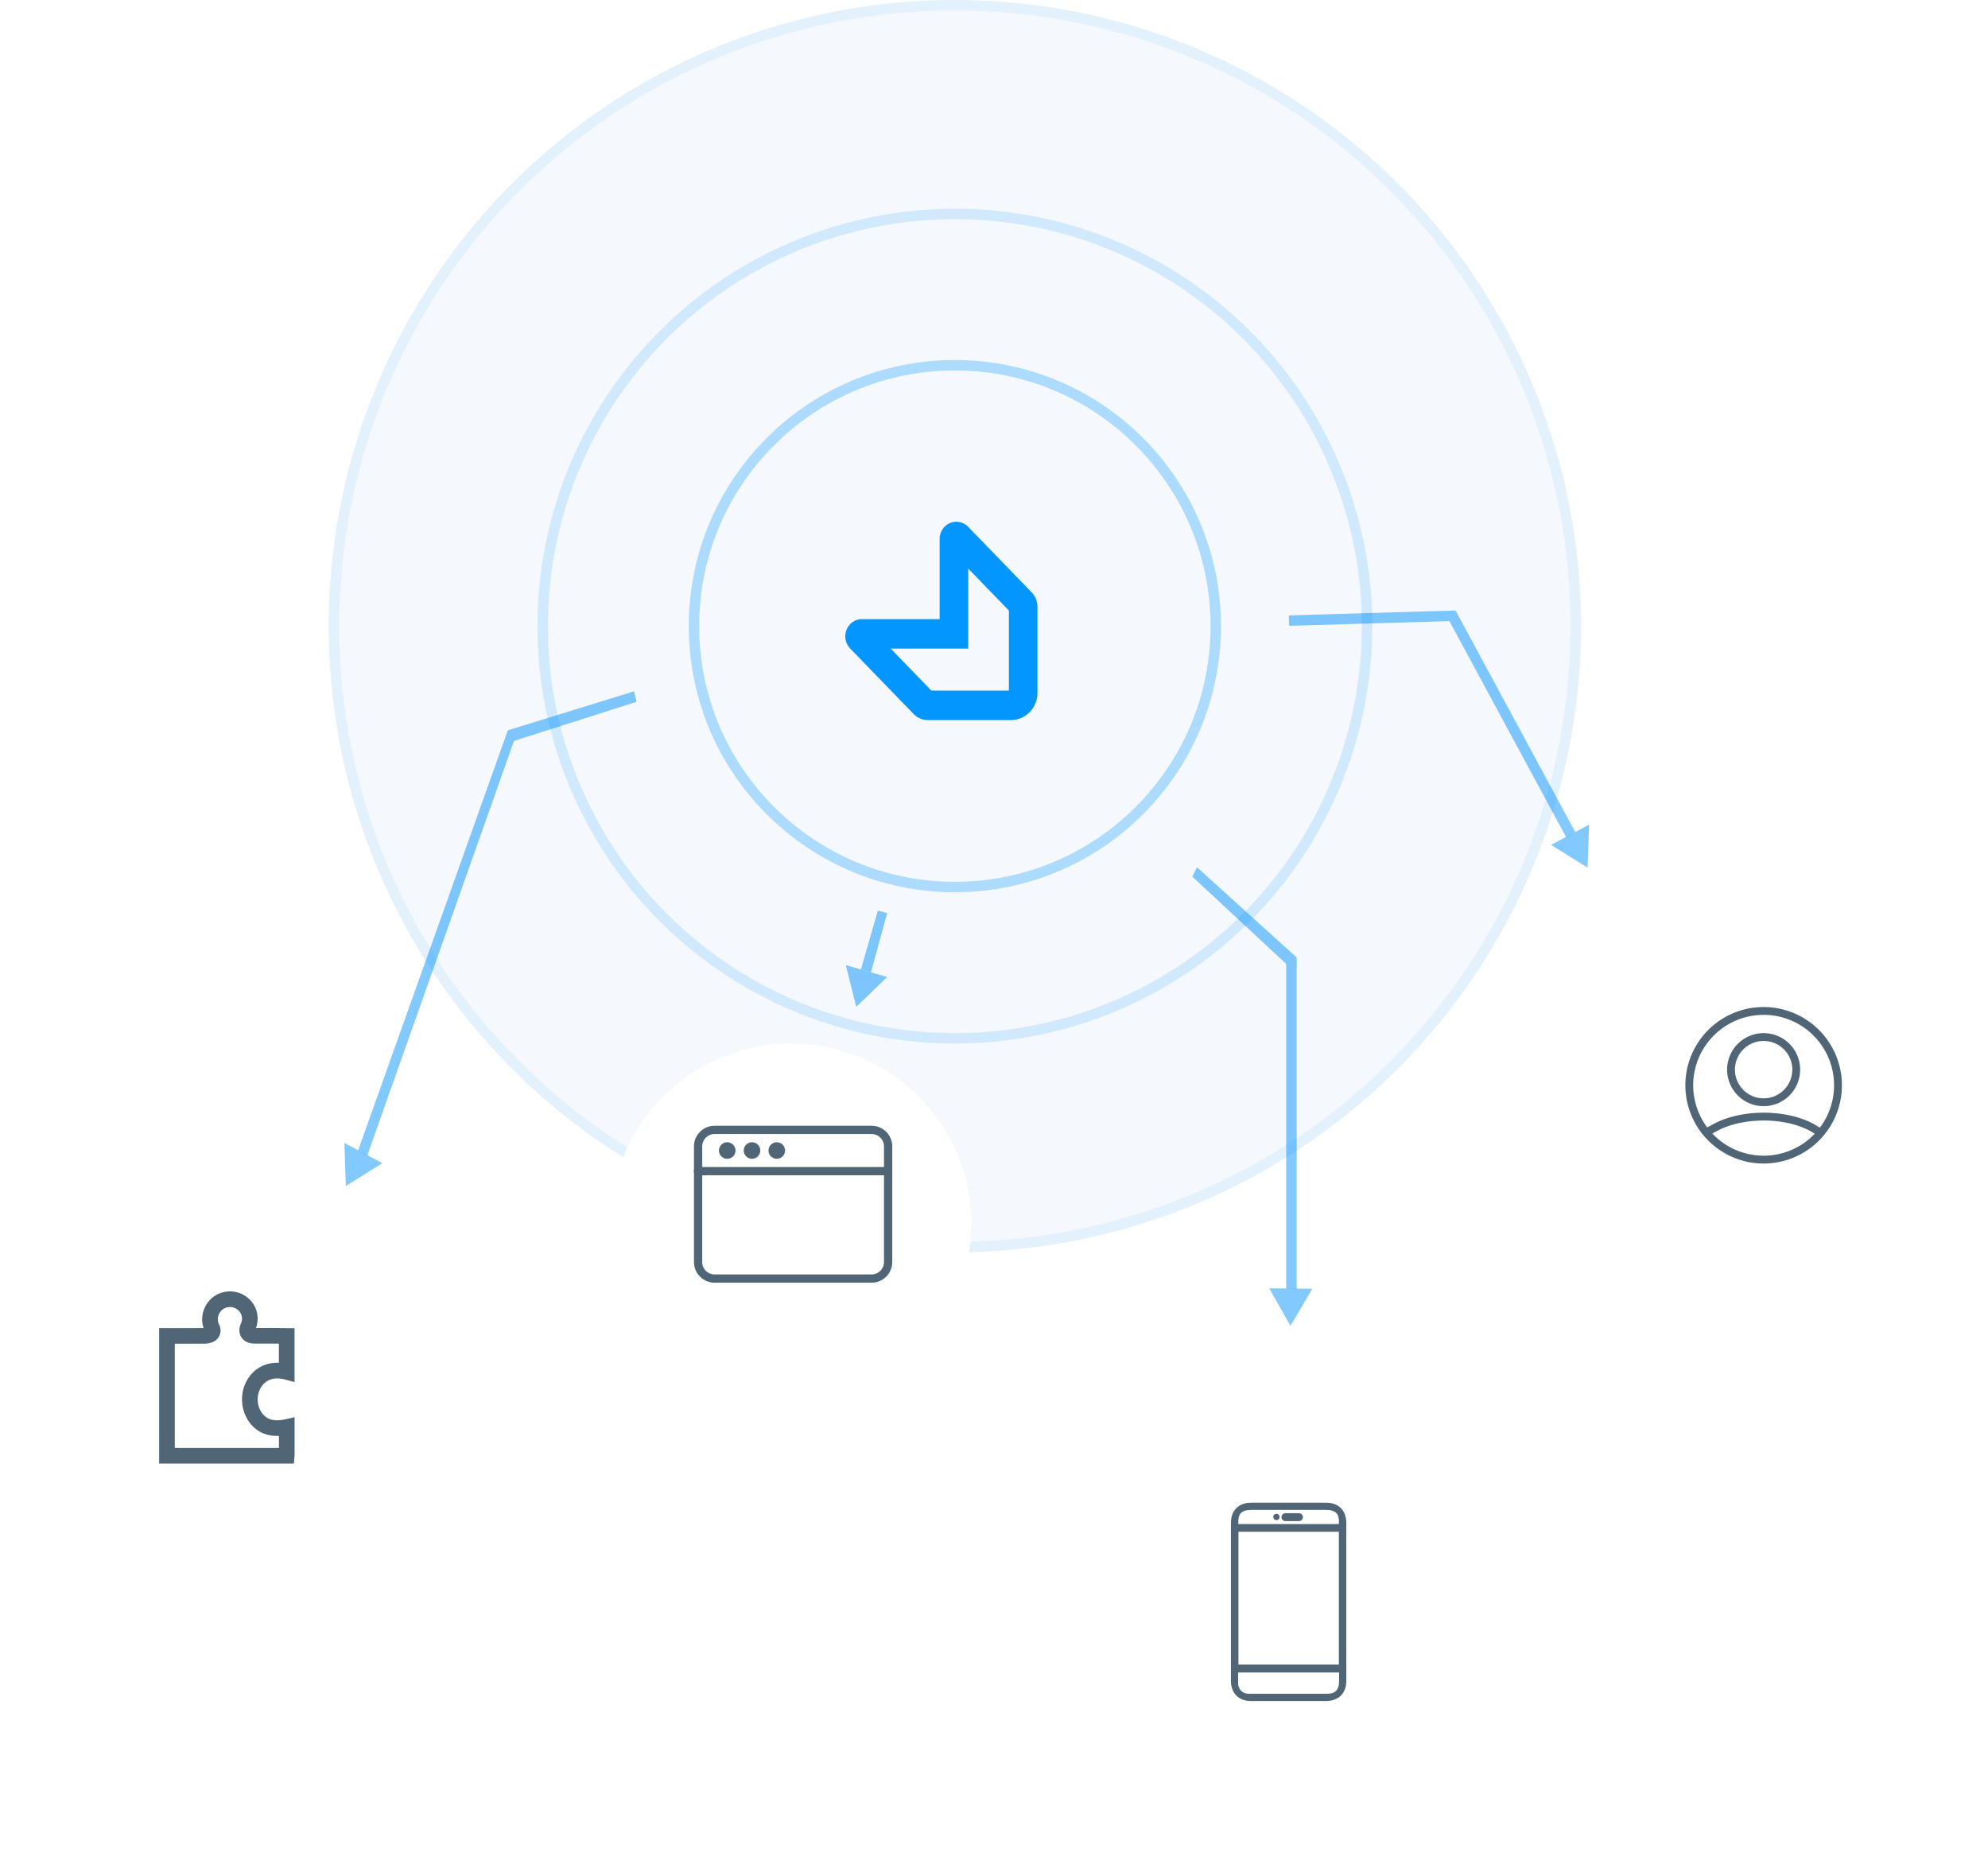 <svg xmlns="http://www.w3.org/2000/svg" width="381" height="355" fill="none">
  <circle cx="183" cy="120" r="120" fill="#F5F8FC"/>
  <circle cx="183" cy="120" r="119" stroke="#0496FF" stroke-opacity=".08" stroke-width="2"/>
  <circle cx="183" cy="120" r="80" fill="#F5F8FC"/>
  <circle cx="183" cy="120" r="79" stroke="#0496FF" stroke-opacity=".15" stroke-width="2"/>
  <circle cx="183" cy="120" r="51" fill="#F5F8FC"/>
  <circle cx="183" cy="120" r="50" stroke="#0496FF" stroke-opacity=".3" stroke-width="2"/>
  <path fill="#0496FF" d="M193.765 138h-15.941a3.786 3.786 0 0 1-2.74-1.172l-12.145-12.537a3.369 3.369 0 0 1-.695-3.596c.498-1.239 1.656-2.041 2.956-2.041h14.884v-15.36c0-1.337.775-2.533 1.973-3.047 1.179-.507 2.584-.218 3.486.713l12.152 12.541a4.051 4.051 0 0 1 1.134 2.828v16.447c-.002 2.882-2.272 5.224-5.064 5.224zm-15.273-5.651h14.861v-15.338l-7.793-8.043v15.338h-14.861l7.793 8.043z"/>
  <circle cx="337.567" cy="207.567" r="34.567" fill="#fff" filter="url(#filter0_d)"/>
  <path stroke="#506677" stroke-width="1.5" d="M338 198.75a6.253 6.253 0 0 1 5.774 3.858 6.252 6.252 0 0 1-4.555 8.522 6.252 6.252 0 0 1-7.469-6.13c0-1.658.658-3.247 1.831-4.419A6.245 6.245 0 0 1 338 198.75zM349.258 217.5c-.993-.926-2.371-1.722-4.036-2.32-2.137-.769-4.651-1.18-7.222-1.18-3.448 0-6.754.737-9.192 2.05-1.192.642-1.808.95-2.308 1.45"/>
  <path stroke="#506677" stroke-width="1.5" d="M338 193.75a14.252 14.252 0 0 1 13.976 17.03A14.251 14.251 0 0 1 323.75 208 14.247 14.247 0 0 1 338 193.75z"/>
  <circle cx="151.567" cy="229.567" r="34.567" fill="#fff" filter="url(#filter1_d)"/>
  <path fill="#506677" d="M167.042 245.833h-30.084a3.962 3.962 0 0 1-3.958-3.958v-22.167a3.963 3.963 0 0 1 3.958-3.958h30.084a3.963 3.963 0 0 1 3.958 3.958v22.167a3.962 3.962 0 0 1-3.958 3.958zm-30.084-28.5a2.378 2.378 0 0 0-2.375 2.375v22.167a2.378 2.378 0 0 0 2.375 2.375h30.084a2.378 2.378 0 0 0 2.375-2.375v-22.167a2.378 2.378 0 0 0-2.375-2.375h-30.084z"/>
  <path fill="#506677" d="M170.208 225.25h-36.416a.792.792 0 1 1 0-1.583h36.416a.791.791 0 1 1 0 1.583zM139.333 222.083a1.584 1.584 0 1 0 0-3.167 1.584 1.584 0 0 0 0 3.167zM144.083 222.083a1.584 1.584 0 1 0 0-3.167 1.584 1.584 0 0 0 0 3.167zM148.833 222.083a1.584 1.584 0 1 0 0-3.167 1.584 1.584 0 0 0 0 3.167z"/>
  <circle cx="42.567" cy="263.567" r="34.567" fill="#fff" filter="url(#filter2_d)"/>
  <mask id="a" width="27" height="34" x="30" y="247" fill="#000" maskUnits="userSpaceOnUse">
    <path fill="#fff" d="M30 247h27v34H30z"/>
    <path d="M54.95 256.034v6.895c-2.517-.668-4.674.01-6.01 1.881-1.366 1.911-1.407 4.634-.112 6.627 1.284 1.963 3.359 2.662 6.133 2.045v5.189c0 .103-.01.195-.021.329H32v-22.976h.555c2.229 0 4.448.01 6.677-.01.319 0 .658-.062.946-.185.575-.237.729-.802.452-1.357-.771-1.479-.36-3.421.975-4.572 1.336-1.141 3.329-1.202 4.757-.154 1.407 1.038 1.9 2.856 1.212 4.439-.483 1.089-.02 1.808 1.192 1.818 1.469.021 2.948 0 4.417 0 .576.031 1.15.031 1.767.031z"/>
  </mask>
  <path fill="#506677" d="M54.95 256.034h1.5v-1.5h-1.5v1.5zm0 6.895l-.384 1.45 1.884.5v-1.95h-1.5zm-6.01 1.881l1.22.872.001-.001-1.22-.871zm-.112 6.627l-1.259.817.003.005 1.255-.822zm6.133 2.045h1.5v-1.87l-1.826.406.326 1.464zM54.94 279v1.5h1.39l.106-1.385L54.94 279zM32 279h-1.5v1.5H32V279zm0-22.976v-1.5h-1.5v1.5H32zm7.232-.01v-1.5h-.014l.014 1.5zm.946-.185l-.57-1.388-.011.005-.01.004.59 1.379zm.452-1.357l1.341-.67-.005-.011-.006-.011-1.33.692zm.975-4.572l-.974-1.141-.005.005.98 1.136zm4.757-.154l.89-1.208-.003-.002-.887 1.21zm1.212 4.439l1.372.608.004-.01-1.376-.598zm1.192 1.818l.02-1.499h-.007l-.013 1.499zm4.417 0l.08-1.497-.04-.003h-.04v1.5zm.267.031V262.929h3v-.013-.013-.014-.013-.013-.014-.013-.013-.014-.013-.013-.014-.013-.013-.013-.014-.013-.013-.014-.013-.013-.014-.013-.013-.014-.013-.013-.013-.014-.013-.013-.014-.013-.013-.014-.013-.013-.014-.013-.013-.013-.014-.013-.013-.014-.013-.013-.014-.013-.013-.014-.013-.013-.013-.014-.013-.013-.014-.013-.013-.014-.013-.013-.014-.013-.013-.014-.013-.013-.013-.014-.013-.013-.014-.013-.013-.014-.013-.013-.014-.013-.013-.014-.013-.013-.014-.013-.013-.014-.013-.013-.013-.014-.013-.013-.014-.013-.013-.014-.013-.013-.014-.013-.013-.014-.013-.013-.014-.013-.013-.014-.013-.013-.014-.013-.013-.014-.013-.013-.014-.013-.013-.014-.013-.013-.014-.013-.013-.014-.013-.013-.014-.013-.013-.014-.013-.013-.014-.013-.013-.014-.013-.013-.014-.013-.013-.014-.013-.013-.014-.013-.014-.013-.013-.014-.013-.013-.014-.013-.013-.014-.013-.013-.014-.013-.013-.014-.013-.014-.013-.013-.014-.013-.013-.014-.013-.013-.014-.013-.014-.013-.013-.014-.013-.013-.014-.013-.013-.014-.013-.014-.013-.013-.014-.013-.013-.014-.013-.014-.013-.013-.014-.013-.013-.014-.013-.014-.013-.013-.014-.013-.014-.013-.013-.014-.013-.014-.013-.013-.014-.013-.013-.014-.013-.014-.013-.013-.014-.013-.014-.013-.013-.014-.013-.014-.013-.014-.013-.013-.014-.013-.014-.013-.013-.014-.013-.014-.013-.014-.013-.013-.014-.013-.014-.013-.013-.014-.013-.014-.013-.014-.013-.013-.014-.013-.014-.013-.014-.013-.014-.013-.013-.014-.013-.014-.013-.014-.013-.014-.013-.013-.014-.013-.014-.013-.014-.013-.014-.013-.014-.013-.013-.014-.013-.014-.013-.014-.013-.014-.013-.014-.013-.014-.013-.014-.013-.014-.013-.013-.014-.013-.014-.013-.014-.013-.014-.013-.014-.013-.014-.013-.014-.013-.014-.013-.014-.013-.014-.013-.014-.013-.014-.013-.014-.013-.014-.013-.014-.013-.014-.013-.014-.014-.013-.014-.013-.014-.013-.014-.013-.014-.013-.014-.013-.014-.013-.014-.013-.014-.014-.013-.014-.013-.014-.013-.014-.013-.014-.014-.013-.014-.013-.014-.013-.014-.013-.014-.014-.013-.014-.013-.014-.013-.014-.014-.013-.014-.013-.014-.014-.013-.014-.013-.014-.013-.014-.014-.013-.014-.013-.014-.014-.013-.014-.013-.014-.014-.013-.014-.014-.013-.014-.013-.014-.014-.013-.014-.013-.014-.014-.013-.014-.014-.013-.014-.014-.013-.014-.013-.014-.014-.013-.014-.014-.013-.014-.014-.013-.014-.014-.013-.014-.014-.013-.014-.014-.013-.014-.014-.013-.014-.014-.013-.014-.014-.013-.014-.014-.014-.013-.014-.014-.013-.014-.014-.013-.014-.014-.014-.013-.014-.014-.013-.014-.014-.014-.013-.014-.014-.013-.014-.014-.014-.013-.014-.014-.014-.013-.014-.014-.014-.013-.014-.014-.014-.013-.014-.014-.014-.013-.014-.014-.014-.013-.014-.014-.014-.014-.013-.014-.014-.014h-3zm1.885 5.445c-3.018-.801-5.86 0-7.615 2.459l2.441 1.743c.915-1.281 2.39-1.837 4.405-1.302l.77-2.9zm-7.615 2.458c-1.733 2.425-1.773 5.818-.15 8.317l2.516-1.634c-.967-1.488-.925-3.54.075-4.938l-2.44-1.745zm-.148 8.322c.811 1.239 1.915 2.132 3.288 2.59 1.35.452 2.852.447 4.426.097l-.65-2.928c-1.2.266-2.124.221-2.825-.014-.68-.227-1.255-.665-1.728-1.388l-2.51 1.643zm5.889 1.223V278.671h3v-.01-.01-.01-.01-.01-.011-.01-.01-.01-.01-.01-.01-.01-.01-.011-.01-.01-.01-.01-.01-.01-.01-.01-.011-.01-.01-.01-.01-.01-.01-.01-.01-.011-.01-.01-.01-.01-.01-.01-.01-.011-.01-.01-.01-.01-.01-.01-.01-.01-.011-.01-.01-.01-.01-.01-.01-.01-.01-.011-.01-.01-.01-.01-.01-.01-.01-.011-.01-.01-.01-.01-.01-.01-.01-.01-.011-.01-.01-.01-.01-.01-.01-.01-.011-.01-.01-.01-.01-.01-.01-.01-.01-.011-.01-.01-.01-.01-.01-.01-.01-.011-.01-.01-.01-.01-.01-.01-.01-.01-.011-.01-.01-.01-.01-.01-.01-.01-.011-.01-.01-.01-.01-.01-.01-.01-.01-.011-.01-.01-.01-.01-.01-.01-.01-.011-.01-.01-.01-.01-.01-.01-.01-.01-.011-.01-.01-.01-.01-.01-.01-.01-.011-.01-.01-.01-.01-.01-.01-.01-.011-.01-.01-.01-.01-.01-.01-.01-.01-.011-.01-.01-.01-.01-.01-.01-.01-.011-.01-.01-.01-.01-.01-.01-.01-.011-.01-.01-.01-.01-.01-.01-.01-.011-.01-.01-.01-.01-.01-.01-.01-.011-.01-.01-.01-.01-.01-.01-.01-.011-.01-.01-.01-.01-.01-.01-.01-.011-.01-.01-.01-.01-.01-.01-.01-.011-.01-.01-.01-.01-.01-.01-.01-.011-.01-.01-.01-.01-.01-.01-.01-.011-.01-.01-.01-.01-.01-.01-.01-.011-.01-.01-.01-.01-.01-.01-.011-.01-.01-.01-.01-.01-.01-.01-.011-.01-.01-.01-.01-.01-.01-.01-.011-.01-.01-.01-.01-.01-.01-.011-.01-.01-.01-.01-.01-.01-.01-.011-.01-.01-.01-.01-.01-.01-.011-.01-.01-.01-.01-.01-.01-.01-.011-.01-.01-.01-.01-.01-.01-.011-.01-.01-.01-.01-.01-.01-.011-.01-.01-.01-.01-.01-.01-.011-.01-.01-.01-.01-.01-.01-.01-.011-.01-.01-.01-.01-.01-.01-.011-.01-.01-.01-.01-.01-.01-.011-.01-.01-.01-.01-.01-.01-.011-.01-.01-.01-.01-.01-.01-.011-.01-.01-.01-.01-.01-.01-.011-.01-.01-.01-.01-.01-.011-.01-.01-.01-.01-.01-.01-.011-.01-.01-.01-.01-.01-.01-.011-.01-.01-.01-.01-.01-.01-.011-.01-.01-.01-.01-.01-.011-.01-.01-.01-.01-.01-.01-.011-.01-.01-.01-.01-.01-.011-.01-.01-.01-.01-.01-.01-.011-.01-.01-.01-.01-.01-.011-.01-.01-.01-.01-.01-.01-.011-.01-.01-.01-.01-.01-.011-.01-.01-.01-.01-.01-.011-.01-.01-.01-.01-.01-.011-.01-.01-.01-.01-.01-.01-.011-.01-.01-.01-.01-.01-.011-.01-.01-.01-.01-.01-.011-.01-.01-.01-.01-.01-.011-.01-.01-.01-.01-.01-.011-.01-.01-.01-.01-.01-.011-.01-.01-.01-.01-.01-.011-.01-.01-.01-.01-.011-.01-.01-.01-.01-.01-.011-.01-.01-.01-.01-.01-.011-.01-.01h-3zm0 5.189l-.003.044-.005.068-.009.102 2.992.23c.005-.072.025-.265.025-.444h-3zm1.479-1.171H32v3H54.94v-3zM33.5 279v-.045-.044-.045-.045-.045-.044-.045-.045-.045-.044-.045-.045-.045-.044-.045-.045-.044-.045-.045-.045-.044-.045-.045-.045-.044-.045-.045-.045-.044-.045-.045-.045-.044-.045-.045-.044-.045-.045-.045-.044-.045-.045-.045-.044-.045-.045-.045-.044-.045-.045-.045-.044-.045-.045-.044-.045-.045-.045-.044-.045-.045-.045-.044-.045-.045-.045-.044-.045-.045-.045-.044-.045-.045-.045-.044-.045-.045-.045-.044-.045-.045-.045-.044-.045-.045-.045-.044-.045-.045-.044-.045-.045-.045-.044-.045-.045-.045-.044-.045-.045-.045-.044-.045-.045-.045-.044-.045-.045-.045-.045-.044-.045-.045-.045-.044-.045-.045-.045-.044-.045-.045-.045-.044-.045-.045-.045-.044-.045-.045-.045-.044-.045-.045-.045-.044-.045-.045-.045-.045-.044-.045-.045-.045-.044-.045-.045-.045-.044-.045-.045-.045-.045-.044-.045-.045-.045-.044-.045-.045-.045-.044-.045-.045-.045-.045-.044-.045-.045-.045-.044-.045-.045-.045-.045-.044-.045-.045-.045-.045-.044-.045-.045-.045-.044-.045-.045-.045-.045-.044-.045-.045-.045-.045-.044-.045-.045-.045-.045-.044-.045-.045-.045-.045-.044-.045-.045-.045-.045-.044-.045-.045-.045-.045-.044-.045-.045-.045-.045-.044-.045-.045-.045-.045-.045-.044-.045-.045-.045-.045-.044-.045-.045-.045-.045-.045-.044-.045-.045-.045-.045-.045-.044-.045-.045-.045-.045-.044-.045-.045-.045-.045-.045-.045-.044-.045-.045-.045-.045-.045-.044-.045-.045-.045-.045-.045-.044-.045-.045-.045-.045-.045-.045-.044-.045-.045-.045-.045-.045-.045-.044-.045-.045-.045-.045-.045-.045-.044-.045-.045-.045-.045-.045-.045-.045-.044-.045-.045-.045-.045-.045-.045-.045-.044-.045-.045-.045-.045-.045-.045-.045-.045-.044-.045-.045-.045-.045-.045-.045-.045-.045-.045-.044-.045-.045-.045-.045-.045-.045-.045-.045-.045-.044-.045-.045-.045-.045-.045-.045-.045-.045-.045-.045-.045-.044-.045-.045-.045-.045-.045-.045-.045-.045-.045-.045-.045-.045-.045-.045-.044-.045-.045-.045-.045-.045-.045-.045-.045-.045-.045-.045-.045-.045-.045-.045-.045-.045-.045-.045-.045-.045-.044-.045-.045-.045-.045-.045-.045-.045-.045-.045-.045-.045-.045-.045-.045-.045-.045-.045-.045-.045-.045-.045-.045-.045-.045-.045-.045-.045-.045-.045-.045-.045-.045-.045-.045-.045-.045-.045-.045-.045-.045-.045-.045-.045-.045-.045-.045-.045-.045-.045-.045-.046-.045-.045-.045-.045-.045-.045-.045-.045-.045-.045-.045-.045-.045-.045-.045-.045-.045-.045-.045-.045-.046-.045-.045-.045-.045-.045-.045-.045-.045-.045-.045-.045-.045-.046-.045-.045-.045-.045-.045-.045-.045-.045-.045-.045-.046-.045-.045-.045-.045-.045-.045-.045-.045-.045-.046-.045-.045-.045-.045-.045-.045-.045-.046-.045-.045-.045-.045-.045-.045-.046-.045-.045-.045-.045-.045-.045-.046-.045-.045-.045h-3V279h3zM32 257.524H32.554v-3h-.001-.002-.006-.001-.001-.001-.001-.001-.002-.006-.001-.001-.001-.001-.001-.002-.006-.001-.001-.001-.001-.001-.002-.006-.001-.001-.001-.001-.001-.008-.001-.001-.001-.001-.001-.008-.001-.001-.001-.001-.001-.008-.001-.001-.001-.001-.001-.008-.001-.001-.001-.001-.001-.008-.001-.001-.001-.001-.001-.008-.001-.001-.001-.001-.001-.008-.001-.001-.001-.001-.001-.008-.001-.001-.001-.001-.001-.008-.001-.001-.001-.001-.001-.008-.001-.001-.001-.001-.001-.008-.001-.001-.001-.001-.001-.008-.001-.001-.001-.001-.001-.008-.001-.001-.001-.001-.001-.008-.001-.001-.001-.001-.002-.006-.001-.001-.001-.001-.001-.002-.006-.001-.001-.001-.001-.001-.002-.006-.001-.001-.001-.001-.001-.002-.006-.001-.001-.001-.001-.001-.002-.006-.001-.001-.001-.001-.001-.002-.006-.001-.001-.001-.001-.001-.002-.006-.001-.001-.001-.001-.001-.002-.006-.001-.001-.001-.001-.001-.002-.006-.001-.001-.001-.001-.001-.002-.006-.001-.001-.001-.001-.001-.002-.006-.001-.001-.001-.001-.001-.002-.006-.001-.001-.001-.001-.001-.002-.006-.001-.001-.001-.001-.001-.002-.006-.001-.001-.001-.001-.001-.002-.006-.001-.001-.001-.001-.001-.002-.006-.001-.001-.001-.001-.001-.002-.006-.001-.001-.001-.001-.001-.002-.006-.001-.001-.001-.001-.001-.002-.006-.001-.001-.001-.001-.001-.002-.006-.001-.001-.001-.001-.001-.002-.006-.001-.001-.001-.001-.001-.002-.006-.001-.001-.001-.001-.001-.002-.006-.001-.001-.001-.001-.001-.002-.006-.001-.001-.001-.001-.001-.002H32v3zm.555 0c2.22 0 4.453.01 6.691-.01l-.028-3c-2.22.02-4.425.01-6.663.01v3zm6.677-.01c.495 0 1.039-.093 1.537-.307l-1.182-2.757a.977.977 0 0 1-.355.064v3zm1.516-.298c.654-.269 1.182-.786 1.406-1.495.215-.682.094-1.366-.183-1.919l-2.683 1.341a.269.269 0 0 1-.021-.086.579.579 0 0 1 .026-.238.667.667 0 0 1 .154-.262.51.51 0 0 1 .16-.116l1.14 2.775zm1.212-3.436c-.426-.818-.223-2.014.625-2.744l-1.959-2.272c-1.823 1.571-2.442 4.259-1.327 6.401l2.66-1.385zm.62-2.74c.796-.68 2.018-.729 2.894-.085l1.776-2.419c-1.98-1.452-4.744-1.378-6.619.223l1.949 2.281zm2.892-.087c.851.628 1.132 1.701.727 2.633l2.75 1.197c.971-2.232.266-4.797-1.697-6.245l-1.78 2.415zm.73 2.624c-.34.768-.527 1.816.076 2.741.6.92 1.631 1.178 2.475 1.185l.026-2.999c-.164-.002-.219-.028-.202-.021a.529.529 0 0 1 .214.197.534.534 0 0 1 .095.285c0 .024-.004-.03.06-.172l-2.743-1.216zm2.543 3.926c1.481.021 2.999 0 4.438 0v-3c-1.498 0-2.94.021-4.396.001l-.042 2.999zm4.358-.002c.622.034 1.238.033 1.847.033v-3c-.623 0-1.158 0-1.686-.028l-.16 2.995z" mask="url(#a)"/>
  <circle cx="246.567" cy="306.567" r="34.567" fill="#fff" filter="url(#filter3_d)"/>
  <path fill="#506677" d="M235.909 307v-15.2c0-2.311 1.505-3.8 3.843-3.8h14.416c2.391 0 3.85 1.477 3.85 3.888v30.302c0 2.328-1.494 3.808-3.84 3.81h-14.509c-2.259 0-3.76-1.52-3.76-3.8V307zm1.442-13.438v25.46h19.242v-25.455l-19.242-.005zm19.285 26.975h-19.345c0 .751-.026 1.44 0 2.126.055 1.166.81 1.9 1.993 1.948.546.026 1.094 0 1.639 0h13.458c1.483 0 2.221-.749 2.245-2.226.01-.598.01-1.197.01-1.848zm-19.304-28.445h19.263c.128-1.962-.556-2.71-2.465-2.71h-14.326c-1.903 0-2.593.743-2.472 2.71z"/>
  <path stroke="#506677" stroke-linecap="round" stroke-miterlimit="10" stroke-width="1.52" d="M246.356 290.764h2.591"/>
  <path fill="#506677" d="M244.63 291.332a.603.603 0 1 0 0-1.206.603.603 0 0 0 0 1.206z"/>
  <path fill="#0495FE" fill-opacity=".5" d="M73.277 222.923l-6.99 4.367-.287-8.237 7.277 3.87z"/>
  <path fill="#0495FE" fill-opacity=".5" fill-rule="evenodd" d="M98.5 142l23.5-7.5-.5-2-24.174 7.465-28.695 80.527 1.76.951L98.5 142z" clip-rule="evenodd"/>
  <path fill="#0495FE" fill-opacity=".5" d="M297.263 161.923l6.99 4.367.287-8.237-7.277 3.87z"/>
  <path fill="#0495FE" fill-opacity=".5" fill-rule="evenodd" d="M277.779 119.035l-30.72.907-.059-2 31.952-.942 22.957 42.492-1.759.951-22.371-41.408z" clip-rule="evenodd"/>
  <path fill="#0495FE" fill-opacity=".5" d="M170.027 187.24l-5.926 5.728-1.997-7.996 2.881.825 1.922.55 3.12.893z"/>
  <path fill="#0495FE" fill-opacity=".5" d="M166.907 186.347l-1.922-.55 3.268-11.288 1.774.491-3.12 11.347zM243.256 246.919l4.058 7.173 4.183-7.101-8.241-.072z"/>
  <path fill="#0495FE" fill-opacity=".5" fill-rule="evenodd" d="M246.496 184.729L228.5 168l.902-1.785 19.097 17.285V247l-2-.004-.003-62.267z" clip-rule="evenodd"/>
  <defs>
    <filter id="filter0_d" width="85.133" height="85.133" x="295" y="170" color-interpolation-filters="sRGB" filterUnits="userSpaceOnUse">
      <feFlood flood-opacity="0" result="BackgroundImageFix"/>
      <feColorMatrix in="SourceAlpha" values="0 0 0 0 0 0 0 0 0 0 0 0 0 0 0 0 0 0 127 0"/>
      <feOffset dy="5"/>
      <feGaussianBlur stdDeviation="4"/>
      <feColorMatrix values="0 0 0 0 0 0 0 0 0 0 0 0 0 0 0 0 0 0 0.07 0"/>
      <feBlend in2="BackgroundImageFix" result="effect1_dropShadow"/>
      <feBlend in="SourceGraphic" in2="effect1_dropShadow" result="shape"/>
    </filter>
    <filter id="filter1_d" width="85.133" height="85.133" x="109" y="192" color-interpolation-filters="sRGB" filterUnits="userSpaceOnUse">
      <feFlood flood-opacity="0" result="BackgroundImageFix"/>
      <feColorMatrix in="SourceAlpha" values="0 0 0 0 0 0 0 0 0 0 0 0 0 0 0 0 0 0 127 0"/>
      <feOffset dy="5"/>
      <feGaussianBlur stdDeviation="4"/>
      <feColorMatrix values="0 0 0 0 0 0 0 0 0 0 0 0 0 0 0 0 0 0 0.07 0"/>
      <feBlend in2="BackgroundImageFix" result="effect1_dropShadow"/>
      <feBlend in="SourceGraphic" in2="effect1_dropShadow" result="shape"/>
    </filter>
    <filter id="filter2_d" width="85.133" height="85.133" x="0" y="226" color-interpolation-filters="sRGB" filterUnits="userSpaceOnUse">
      <feFlood flood-opacity="0" result="BackgroundImageFix"/>
      <feColorMatrix in="SourceAlpha" values="0 0 0 0 0 0 0 0 0 0 0 0 0 0 0 0 0 0 127 0"/>
      <feOffset dy="5"/>
      <feGaussianBlur stdDeviation="4"/>
      <feColorMatrix values="0 0 0 0 0 0 0 0 0 0 0 0 0 0 0 0 0 0 0.07 0"/>
      <feBlend in2="BackgroundImageFix" result="effect1_dropShadow"/>
      <feBlend in="SourceGraphic" in2="effect1_dropShadow" result="shape"/>
    </filter>
    <filter id="filter3_d" width="85.133" height="85.133" x="204" y="269" color-interpolation-filters="sRGB" filterUnits="userSpaceOnUse">
      <feFlood flood-opacity="0" result="BackgroundImageFix"/>
      <feColorMatrix in="SourceAlpha" values="0 0 0 0 0 0 0 0 0 0 0 0 0 0 0 0 0 0 127 0"/>
      <feOffset dy="5"/>
      <feGaussianBlur stdDeviation="4"/>
      <feColorMatrix values="0 0 0 0 0 0 0 0 0 0 0 0 0 0 0 0 0 0 0.07 0"/>
      <feBlend in2="BackgroundImageFix" result="effect1_dropShadow"/>
      <feBlend in="SourceGraphic" in2="effect1_dropShadow" result="shape"/>
    </filter>
  </defs>
</svg>
